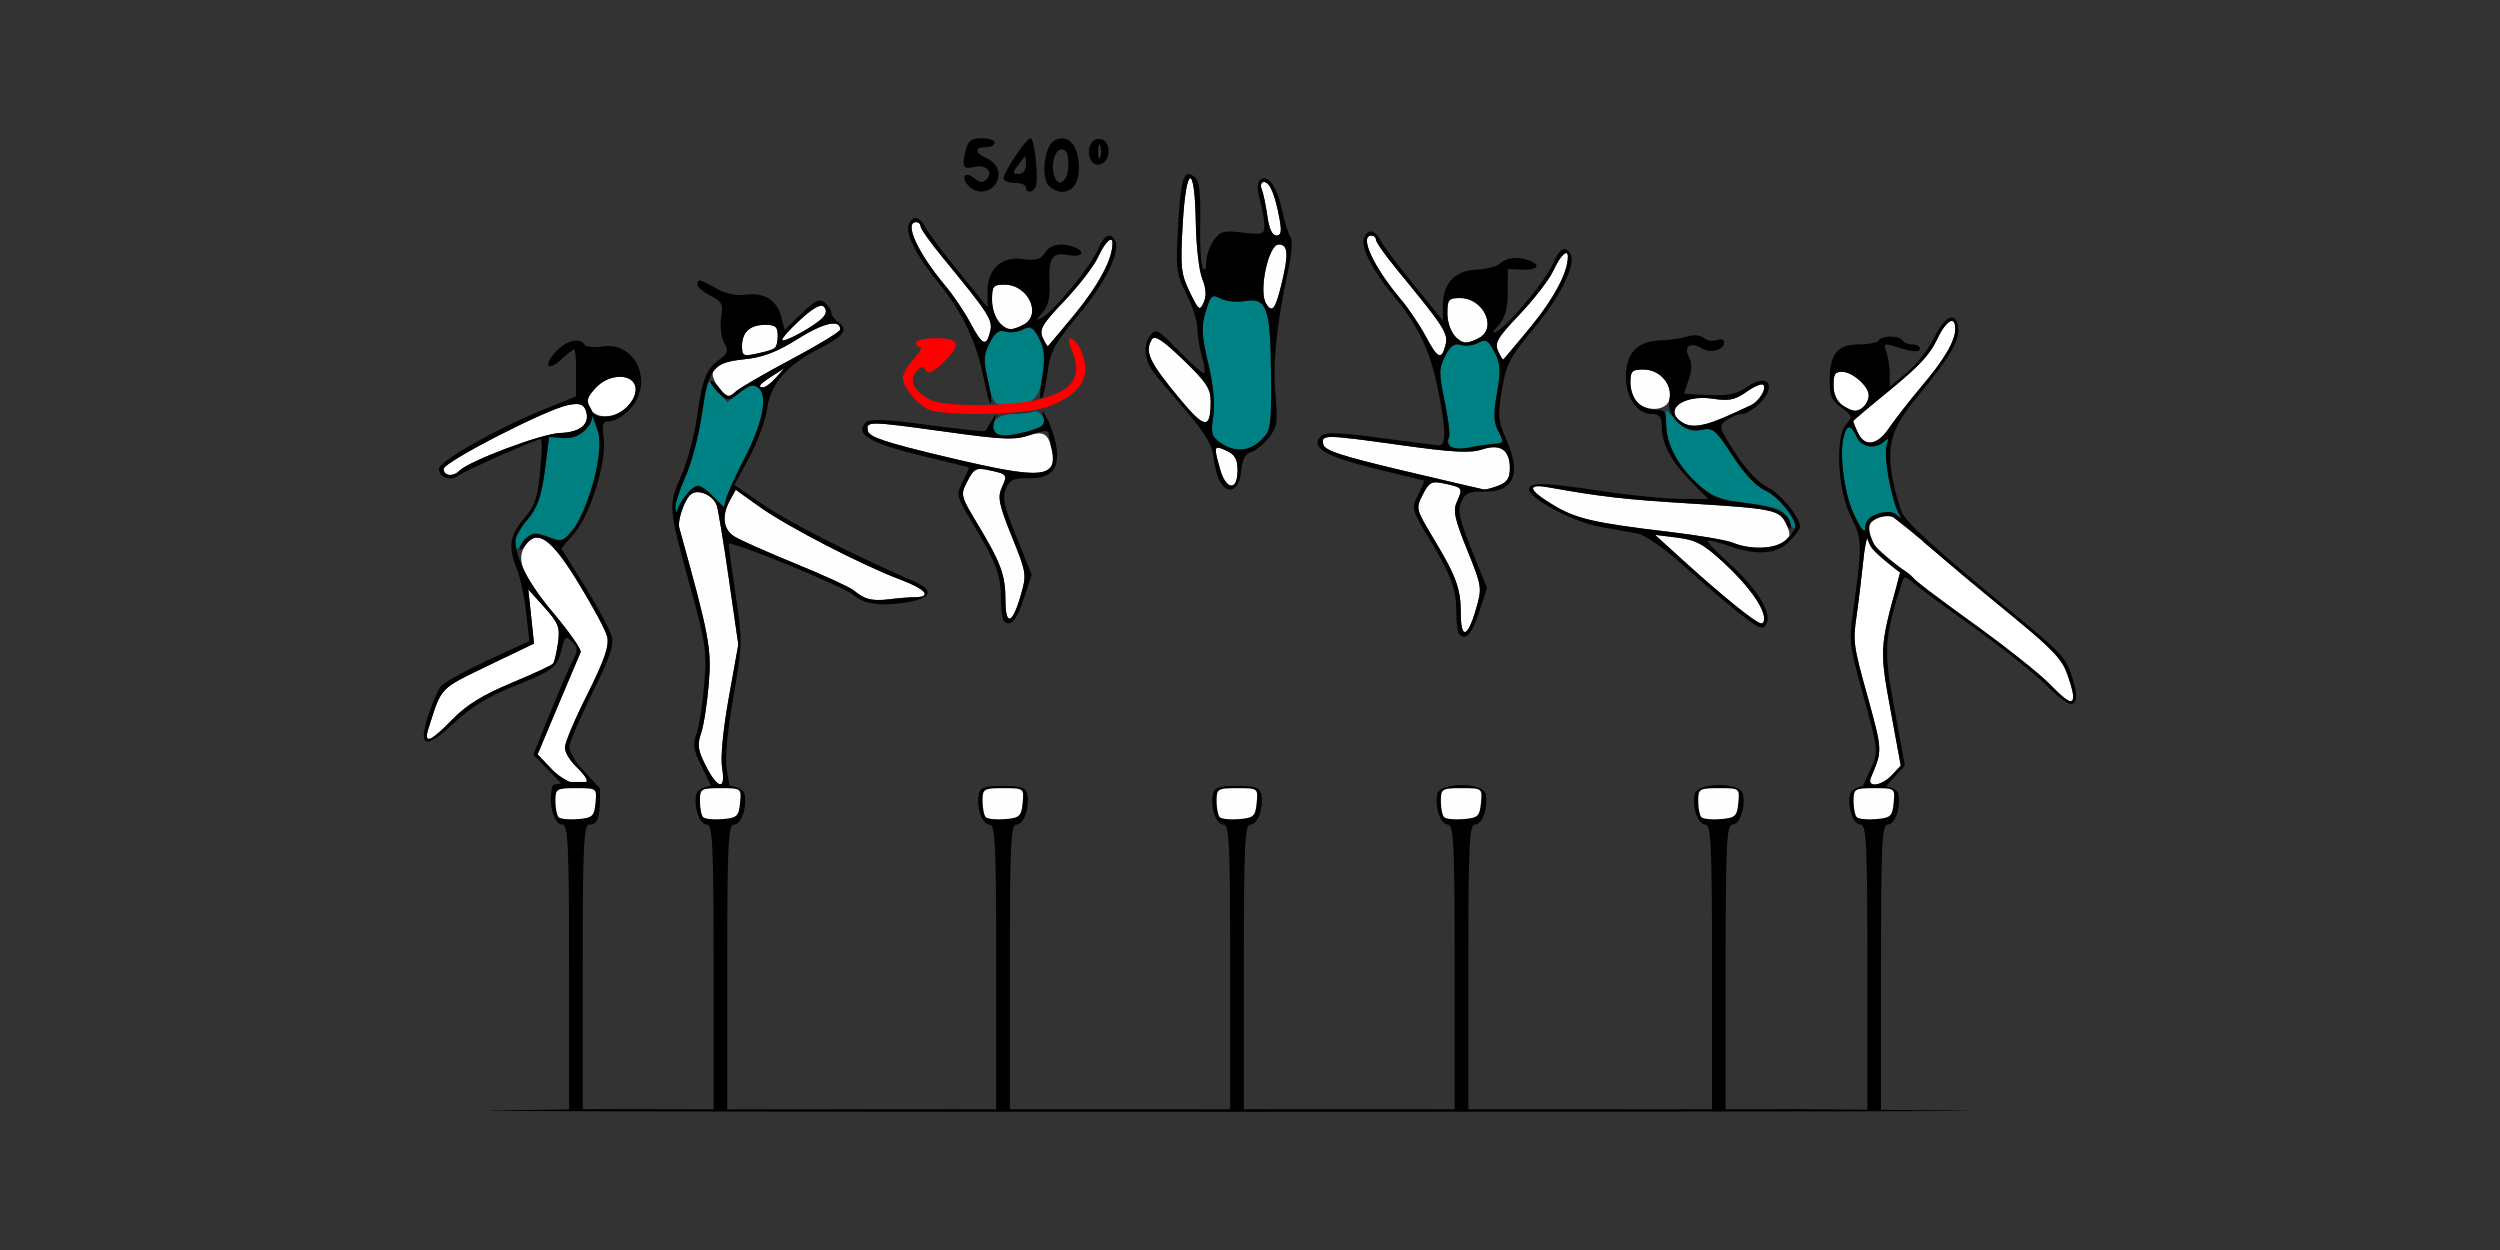 <?xml version="1.0" encoding="UTF-8" standalone="no"?>
<!-- Created with Inkscape (http://www.inkscape.org/) -->

<svg
   xmlns:dc="http://purl.org/dc/elements/1.1/"
   xmlns:cc="http://creativecommons.org/ns#"
   xmlns:rdf="http://www.w3.org/1999/02/22-rdf-syntax-ns#"
   xmlns:svg="http://www.w3.org/2000/svg"
   xmlns="http://www.w3.org/2000/svg"
   xmlns:sodipodi="http://sodipodi.sourceforge.net/DTD/sodipodi-0.dtd"
   xmlns:inkscape="http://www.inkscape.org/namespaces/inkscape"
   id="svg3452"
   version="1.1"
   inkscape:version="0.91 r13725"
   width="700"
   height="350"
   viewBox="0 0 700 350"
   sodipodi:docname="bb251101.svg">
  <rect x="0" y="0" width="700" height="350" fill="#333333" stroke="none"/>
  <defs
     id="defs3456" />
  <sodipodi:namedview
     pagecolor="#8c8c8c"
     bordercolor="#666666"
     borderopacity="1"
     objecttolerance="10"
     gridtolerance="10"
     guidetolerance="10"
     inkscape:pageopacity="0"
     inkscape:pageshadow="2"
     inkscape:window-width="1720"
     inkscape:window-height="932"
     id="namedview3454"
     showgrid="false"
     inkscape:zoom="0.9157143"
     inkscape:cx="325.42832"
     inkscape:cy="80.86906"
     inkscape:window-x="128"
     inkscape:window-y="30"
     inkscape:window-maximized="0"
     inkscape:current-layer="svg3452"
     showguides="true"
     inkscape:guide-bbox="true" />
  <g
     id="g4451"
     transform="translate(-6.226,-7.452)">
    <path
       id="path4433"
       d="m 203.859,221.896 c -2.225,-4.361 -2.455,-5.909 -1.35,-9.062 0.733,-2.092 1.706,-8.304 2.163,-13.804 0.831,-10.006 0.193,-13.392 -8.243,-43.75 -0.573,-2.062 1.439,-7.924 3.23,-9.41 1.956,-1.624 6.12,0.126 7.239,3.042 0.385,1.004 1.906,10.192 3.378,20.418 l 2.678,18.593 -2.668,14.902 c -1.603,8.954 -2.35,16.784 -1.871,19.616 1.077,6.377 -1.161,6.109 -4.555,-0.544 z"
       style="fill:#fefefe"
       inkscape:connector-curvature="0" />
    <path
       id="path4431"
       d="m 415.241,179.111 c 0,-6.841 -1.266,-10.301 -7.652,-20.92 -4.949,-8.228 -4.988,-8.39 -2.982,-12.27 1.826,-3.531 2.44,-3.845 6.021,-3.078 5.176,1.108 5.274,1.242 3.593,4.93 -1.209,2.653 -0.78,4.729 2.816,13.65 4.194,10.402 4.22,10.593 2.378,16.877 -2.296,7.832 -4.175,8.197 -4.175,0.812 z"
       style="fill:#fefefe"
       inkscape:connector-curvature="0" />
    <path
       id="path4429"
       d="m 492.741,177.522 c -3.094,-2.442 -9.562,-8.012 -14.375,-12.378 l -8.75,-7.939 6.25,0.778 c 5.262,0.655 7.337,1.782 13.125,7.129 6.666,6.158 11.09,12.274 11.198,15.48 0.079,2.357 -1.284,1.795 -7.448,-3.07 z"
       style="fill:#fefefe"
       inkscape:connector-curvature="0" />
    <path
       id="path4427"
       d="m 287.741,175.361 c 0,-6.841 -1.266,-10.301 -7.652,-20.92 -4.949,-8.228 -4.988,-8.39 -2.982,-12.27 1.826,-3.531 2.44,-3.845 6.021,-3.078 5.176,1.108 5.274,1.242 3.593,4.93 -1.209,2.653 -0.78,4.729 2.816,13.65 4.194,10.402 4.22,10.593 2.378,16.877 -2.296,7.832 -4.175,8.197 -4.175,0.812 z"
       style="fill:#fefefe"
       inkscape:connector-curvature="0" />
    <path
       id="path4425"
       d="m 248.991,175.075 c -1.031,-0.411 -2.719,-1.46 -3.75,-2.333 -1.031,-0.872 -8.344,-4.223 -16.25,-7.447 -7.906,-3.223 -15.641,-6.668 -17.188,-7.655 -3.125,-1.993 -3.558,-5.859 -1.144,-10.208 l 1.58,-2.846 6.813,4.871 c 7.555,5.402 28.797,16.369 39.361,20.321 7.076,2.648 8.897,4.864 4.014,4.888 -1.547,0.008 -4.781,0.27 -7.188,0.584 -2.406,0.313 -5.219,0.234 -6.25,-0.177 z"
       style="fill:#fefefe"
       inkscape:connector-curvature="0" />
    <path
       id="path4423"
       d="m 491.491,159.435 c -1.719,-0.721 -9.594,-2.077 -17.5,-3.014 -21.46,-2.543 -26.448,-3.693 -32.887,-7.582 -7.075,-4.274 -7.502,-6.057 -1.175,-4.917 14.391,2.592 21.55,3.409 39.397,4.496 23.712,1.444 25.187,1.769 27.101,5.969 1.275,2.798 1.169,3.532 -0.707,4.904 -2.615,1.912 -9.839,1.985 -14.229,0.144 z"
       style="fill:#fefefe"
       inkscape:connector-curvature="0" />
    <path
       id="path4421"
       d="m 399.006,139.205 c -17.316,-4.1 -21.947,-5.63 -22.279,-7.363 -0.534,-2.782 0.082,-2.773 22.304,0.318 14.038,1.953 18.928,2.204 22.16,1.137 5.164,-1.704 7.8,0.084 7.8,5.291 0,2.744 -0.781,3.925 -3.206,4.847 -1.764,0.67 -3.592,1.157 -4.062,1.082 -0.471,-0.075 -10.693,-2.466 -22.716,-5.312 z"
       style="fill:#fefefe"
       inkscape:connector-curvature="0" />
    <path
       id="path4419"
       d="m 347.806,138.717 c -1.8,-6.481 -1.724,-6.695 1.809,-5.085 2.425,1.105 3.125,2.359 3.125,5.598 0,5.834 -3.266,5.494 -4.934,-0.513 z"
       style="fill:#fefefe"
       inkscape:connector-curvature="0" />
    <path
       id="path4417"
       d="m 271.506,135.479 c -17.304,-4.116 -21.947,-5.656 -22.279,-7.387 -0.534,-2.782 0.082,-2.773 22.304,0.318 14.177,1.972 18.91,2.209 22.226,1.115 4.639,-1.531 5.942,-0.812 7.032,3.879 1.855,7.988 -2.983,8.331 -29.283,2.075 z"
       style="fill:#fefefe"
       inkscape:connector-curvature="0" />
    <path
       id="path4415"
       d="m 336.416,118.949 c -8.488,-10.248 -9.796,-13.092 -7.609,-16.54 0.752,-1.185 3.098,0.373 8.731,5.8 6.457,6.22 7.7,8.101 7.684,11.621 -0.036,7.968 -1.607,7.811 -8.806,-0.881 z"
       style="fill:#fefefe"
       inkscape:connector-curvature="0" />
    <path
       id="path4413"
       d="m 477.428,125.835 c -5.784,-3.449 -0.08,-8.017 8.419,-6.743 4.529,0.679 6.205,0.333 9.399,-1.942 2.138,-1.523 4.257,-2.399 4.709,-1.947 1.039,1.039 -1.186,4.642 -3.549,5.747 -12.704,5.943 -15.847,6.752 -18.979,4.884 z"
       style="fill:#fefefe"
       inkscape:connector-curvature="0" />
    <path
       id="path4411"
       d="m 464.773,120.258 c -1.118,-1.118 -2.032,-3.679 -2.032,-5.693 0,-3.19 0.457,-3.661 3.556,-3.661 7.328,0 10.835,10.188 3.788,11.005 -1.815,0.21 -4.188,-0.528 -5.312,-1.652 z"
       style="fill:#fefefe"
       inkscape:connector-curvature="0" />
    <path
       id="path4409"
       d="m 206.997,115.273 c -2.886,-4.405 -0.802,-6.359 7.722,-7.239 5.172,-0.534 9.025,-2.013 14.997,-5.757 7.223,-4.529 11.775,-5.51 11.775,-2.539 0,0.586 -6.462,4.507 -14.361,8.713 -7.898,4.206 -14.682,8.166 -15.074,8.801 -1.21,1.958 -2.918,1.29 -5.059,-1.978 z"
       style="fill:#fefefe"
       inkscape:connector-curvature="0" />
    <path
       id="path4407"
       d="m 218.991,115.423 c 0,-0.265 1.547,-1.477 3.438,-2.693 l 3.438,-2.212 -2.381,2.693 c -2.107,2.384 -4.494,3.558 -4.494,2.212 z"
       style="fill:#fefefe"
       inkscape:connector-curvature="0" />
    <path
       id="path4405"
       d="m 425.685,105.744 c -1.027,-2.301 -0.156,-3.777 6.089,-10.324 4.008,-4.202 8.255,-9.735 9.439,-12.295 1.947,-4.212 4.038,-6.179 4.02,-3.782 -0.042,5.691 -6.266,15.603 -18.059,28.762 -0.16,0.178 -0.83,-0.884 -1.489,-2.36 z"
       style="fill:#fefefe"
       inkscape:connector-curvature="0" />
    <path
       id="path4403"
       d="m 213.991,104.379 c 0,-3.937 2.216,-5.974 6.5,-5.974 2.877,0 3.5,0.543 3.5,3.051 0,3.499 -0.401,3.839 -5.938,5.026 -3.689,0.791 -4.062,0.598 -4.062,-2.103 z"
       style="fill:#fefefe"
       inkscape:connector-curvature="0" />
    <path
       id="path4401"
       d="m 405.408,101.588 c -1.624,-3.062 -4.75,-7.702 -6.946,-10.312 -7.723,-9.179 -11.721,-17.871 -8.222,-17.871 0.688,0 1.25,0.533 1.25,1.185 0,0.652 2.684,4.449 5.965,8.438 13.237,16.093 14.328,17.791 13.514,21.032 -1.097,4.372 -2.189,3.887 -5.562,-2.471 z"
       style="fill:#fefefe"
       inkscape:connector-curvature="0" />
    <path
       id="path4399"
       d="m 298.185,101.994 c -1.027,-2.301 -0.156,-3.777 6.089,-10.324 4.008,-4.202 8.255,-9.735 9.439,-12.295 1.947,-4.212 4.038,-6.179 4.02,-3.782 -0.042,5.691 -6.266,15.603 -18.059,28.762 -0.16,0.178 -0.83,-0.884 -1.489,-2.36 z"
       style="fill:#fefefe"
       inkscape:connector-curvature="0" />
    <path
       id="path4397"
       d="m 225.241,102.575 c 0,-0.545 2.343,-3.132 5.206,-5.749 3.445,-3.149 5.626,-4.339 6.447,-3.518 0.821,0.821 0.776,1.802 -0.135,2.899 -1.883,2.269 -11.518,7.596 -11.518,6.368 z"
       style="fill:#fefefe"
       inkscape:connector-curvature="0" />
    <path
       id="path4395"
       d="m 277.908,97.838 c -1.624,-3.062 -4.75,-7.702 -6.946,-10.313 -7.723,-9.179 -11.721,-17.871 -8.222,-17.871 0.688,0 1.25,0.533 1.25,1.185 0,0.652 2.684,4.449 5.965,8.438 13.237,16.093 14.328,17.791 13.514,21.032 -1.097,4.372 -2.189,3.887 -5.562,-2.471 z"
       style="fill:#fefefe"
       inkscape:connector-curvature="0" />
    <path
       id="path4393"
       d="m 413.455,101.44 c -1.08,-1.08 -1.964,-3.893 -1.964,-6.25 0,-3.877 0.339,-4.286 3.556,-4.286 6.552,0 10.509,8.405 5.276,11.206 -3.285,1.758 -4.564,1.633 -6.868,-0.67 z"
       style="fill:#fefefe"
       inkscape:connector-curvature="0" />
    <path
       id="path4391"
       d="m 285.955,97.69 c -1.08,-1.08 -1.964,-3.893 -1.964,-6.25 0,-3.877 0.339,-4.286 3.556,-4.286 6.552,0 10.509,8.405 5.276,11.206 -3.285,1.758 -4.564,1.633 -6.868,-0.67 z"
       style="fill:#fefefe"
       inkscape:connector-curvature="0" />
    <path
       id="path4389"
       d="m 339.344,89.211 c -2.46,-5.063 -2.651,-6.897 -1.973,-18.873 0.964,-17.019 3.415,-17.405 3.681,-0.579 0.103,6.474 0.912,13.554 1.798,15.732 1.103,2.712 1.234,4.808 0.415,6.644 -1.109,2.485 -1.397,2.27 -3.922,-2.925 z"
       style="fill:#fefefe"
       inkscape:connector-curvature="0" />
    <path
       id="path4387"
       d="m 360.717,92.436 c -2.136,-3.446 0.669,-16.531 3.543,-16.531 2.638,0 2.833,2.655 0.811,11.009 -1.74,7.186 -2.626,8.311 -4.354,5.522 z"
       style="fill:#fefefe"
       inkscape:connector-curvature="0" />
    <path
       id="path3472"
       d="m 361.095,68.036 c -0.405,-2.953 -1.104,-6.328 -1.554,-7.5 -0.474,-1.234 -0.223,-2.131 0.597,-2.131 1.621,0 3.125,3.559 4.359,10.312 0.659,3.605 0.45,4.688 -0.905,4.688 -1.128,0 -2.026,-1.931 -2.498,-5.369 z"
       style="fill:#fefefe"
       inkscape:connector-curvature="0" />
    <path
       sodipodi:nodetypes="ssscsssscscssscsssccssscsssssssssscssssssscsssssscsssssssss"
       style="fill:#008183"
       d="m 506.751,152.852 c -1.414,-3.104 -2.364,-3.417 -15.356,-5.062 -9.252,-1.171 -18.655,-12.215 -18.655,-21.91 l 0,-3.612 3.16,3.16 c 2.457,2.457 3.945,2.987 6.69,2.385 3.25,-0.714 3.941,-0.145 8.709,7.174 3.351,5.143 6.706,8.677 9.504,10.012 3.809,1.816 9.246,9.014 7.858,10.403 -0.283,0.283 -1.142,-0.864 -1.91,-2.549 z m -311.412,-3.355 c -0.054,-1.118 1.267,-5.12 2.937,-8.895 2.321,-5.247 5.715,-21.125 5.715,-26.733 0,-0.332 1.326,0.937 2.947,2.821 l 2.947,3.426 3.48,-2.737 c 2.789,-2.194 3.841,-2.438 5.298,-1.229 2.635,2.187 1.096,9.767 -3.994,19.669 -2.322,4.516 -4.571,9.428 -4.999,10.916 l -0.778,2.705 -3.018,-3.018 c -1.66,-1.66 -3.519,-3.018 -4.131,-3.018 -1.359,0 -4.672,3.688 -5.614,6.25 -0.577,1.569 -0.706,1.543 -0.788,-0.157 z m 152.62,-18.081 c -2.471,-1.731 -2.733,-2.688 -2.025,-7.408 0.525,-3.5 0.027,-8.755 -1.405,-14.83 -1.859,-7.887 -1.972,-10.23 -0.699,-14.481 1.384,-4.62 1.753,-4.947 4.136,-3.672 1.439,0.77 4.508,1.094 6.819,0.719 6.158,-0.999 7.166,1.803 7.335,20.394 0.133,14.645 -0.033,15.783 -2.687,18.438 -3.317,3.317 -7.502,3.624 -11.474,0.841 z m 64.242,0.875 c -0.472,-0.763 -0.574,-1.847 -0.227,-2.408 0.347,-0.561 -0.203,-5.049 -1.222,-9.973 -1.669,-8.063 -1.656,-9.334 0.133,-12.793 1.492,-2.886 2.58,-3.652 4.374,-3.083 1.313,0.417 3.515,0.155 4.892,-0.582 2.155,-1.153 2.787,-0.794 4.53,2.577 1.696,3.279 1.811,5.138 0.706,11.407 -1.042,5.916 -0.961,8.184 0.388,10.791 1.585,3.064 1.514,3.313 -0.976,3.469 -1.476,0.092 -4.721,0.576 -7.212,1.075 -2.903,0.582 -4.836,0.409 -5.386,-0.48 z m -127.43,-3.637 c -1.655,-2.677 0.735,-5.251 4.877,-5.251 2.276,0 4.929,-0.303 5.894,-0.673 1.039,-0.399 2.286,0.494 3.058,2.188 1.128,2.476 0.948,2.883 -1.34,3.029 -1.454,0.092 -4.681,0.576 -7.172,1.075 -2.732,0.547 -4.841,0.402 -5.317,-0.368 z m -1.903,-14.548 c -1.305,-5.832 -1.235,-7.35 0.491,-10.689 1.515,-2.93 2.602,-3.704 4.4,-3.133 1.313,0.417 3.515,0.155 4.892,-0.582 3.866,-2.069 6.686,4.244 5.589,12.514 -0.929,7.001 -2.791,8.688 -9.593,8.688 -4.136,0 -4.302,-0.195 -5.779,-6.797 z"
       id="path3468"
       inkscape:connector-curvature="0" />
    <path
       style="fill:#fe0000"
       d="m 265.866,121.954 c -3.367,-1.852 -6.813,-6.219 -6.847,-8.679 -0.015,-1.103 1.352,-3.493 3.038,-5.312 1.686,-1.819 2.53,-3.308 1.875,-3.308 -0.655,0 -1.19,-0.562 -1.19,-1.25 0,-0.688 2.531,-1.25 5.625,-1.25 6.774,0 7.231,1.744 1.816,6.932 -2.838,2.719 -4.061,3.242 -4.798,2.05 -0.774,-1.252 -1.356,-1.157 -2.681,0.439 -2.052,2.473 -0.546,5.456 3.911,7.748 4.496,2.312 24.549,1.998 32.303,-0.506 8.633,-2.788 10.372,-6.396 6.976,-14.475 -1.462,-3.479 1.289,-2.533 2.897,0.996 3.4,7.462 0.305,12.626 -9.68,16.149 -6.409,2.261 -29.395,2.584 -33.245,0.466 z"
       id="path3466"
       inkscape:connector-curvature="0" />
    <path
       sodipodi:nodetypes="ssssssssssssssssssssssssssssccsscssssssssccsssscsscssssssssssscsssscssssssssssssssssssssscsssssssssssssssssssccsssscssssscsscssscsssccccscssssssscccssssccsssscssssscscsssssscsscccssssscsssssssssscccccssssscccsscsscccssssssssssssssssssssssssssssssssssssssscccsccssssssssssssscsssccssssssssscsscssssssscssssssscscsscscsssssssssssccsscssscscssssssccsssssssscssssssccssscssscsssscccsssscsssscsscsssssscssscssscssssssssssssssssssccscssssccsccsssssssssccssccccss"
       inkscape:connector-curvature="0"
       id="path3464"
       d="m 281.137,46.155 c -2.681,0 -3.799,0.72 -4.359,2.812 -1.365,5.093 -0.97,6.03 2.201,5.234 3.341,-0.838 5.554,1.411 3.455,3.51 -0.951,0.951 -1.903,0.868 -3.295,-0.287 -2.514,-2.087 -4,-0.676 -1.924,1.826 1.998,2.407 5.517,2.449 7.475,0.09 2.14,-2.579 1.139,-6.1 -2.145,-7.545 -3.479,-1.53 -3.635,-3.141 -0.305,-3.141 1.375,0 2.5,-0.562 2.5,-1.25 0,-0.688 -1.621,-1.25 -3.604,-1.25 z m 13.645,0 c -1.182,0 -7.541,9.463 -7.541,11.223 0,0.702 1.406,1.277 3.125,1.277 1.719,0 3.125,0.562 3.125,1.25 0,1.788 2.13,1.547 2.768,-0.312 0.821,-2.394 -0.392,-13.438 -1.477,-13.438 z m 8.975,0.033 c -0.775,-0.038 -1.604,0.193 -2.453,0.725 -2.631,1.648 -3.618,9.892 -1.49,12.455 0.816,0.983 2.471,1.787 3.678,1.787 3.392,0 5.199,-3.119 4.768,-8.225 -0.347,-4.098 -2.177,-6.629 -4.502,-6.742 z m 10.215,0.154 c -2.211,-0.053 -3.558,2.751 -2.492,5.529 1.192,3.107 5.137,1.596 5.137,-1.967 0,-1.952 -0.808,-3.247 -2.191,-3.514 -0.155,-0.03 -0.306,-0.045 -0.453,-0.049 z m 0.104,1.641 c 0.075,0.028 0.157,0.145 0.244,0.359 0.347,0.859 0.347,2.266 0,3.125 -0.347,0.859 -0.631,0.156 -0.631,-1.562 0,-1.289 0.161,-2.006 0.387,-1.922 z m -10.584,1.297 c 1.301,0 1.875,1.309 1.875,4.271 0,4.432 -2.58,6.728 -3.848,3.424 -1.2,-3.126 -0.029,-7.695 1.973,-7.695 z m -10.283,1.93 c 0.161,0.016 0.283,0.933 0.283,2.236 0,1.665 -0.781,2.709 -2.027,2.709 -1.736,0 -1.787,-0.315 -0.354,-2.188 0.921,-1.203 1.833,-2.423 2.027,-2.709 0.024,-0.036 0.047,-0.051 0.07,-0.049 z m 45.67,4.994 c -1.573,0.218 -2.187,4.079 -2.76,14.193 -0.706,12.469 -0.557,13.723 2.309,19.379 1.685,3.326 3.064,7.615 3.064,9.533 0,1.918 0.553,5.415 1.229,7.771 0.675,2.356 0.986,4.528 0.688,4.826 -0.298,0.298 -3.452,-2.445 -7.008,-6.096 -6.18,-6.345 -6.543,-6.53 -8.242,-4.209 -1.066,1.456 -1.467,3.678 -1,5.553 0.851,3.419 0.67,3.17 11.146,15.338 5.305,6.162 7.392,9.636 7.674,12.777 0.213,2.373 1.017,5.488 1.785,6.924 2.208,4.126 5.541,2.567 5.988,-2.801 0.27,-3.24 1.098,-4.841 2.779,-5.375 1.318,-0.418 3.572,-2.256 5.01,-4.084 2.306,-2.932 2.517,-4.356 1.793,-12.113 -0.808,-8.664 0.398,-20.192 3.664,-35.041 0.907,-4.125 1.18,-8.102 0.607,-8.836 -0.573,-0.734 -1.66,-4.213 -2.414,-7.73 -1.44,-6.715 -4.173,-10.335 -6.24,-8.268 -0.747,0.747 -0.727,2.782 0.053,5.502 0.681,2.374 1.238,5.559 1.238,7.078 0,2.569 -0.425,2.71 -6.072,2.041 -5.382,-0.637 -6.305,-0.385 -8.125,2.213 -1.129,1.612 -2.062,4.352 -2.072,6.09 -0.012,1.924 -0.39,2.576 -0.969,1.666 -0.523,-0.822 -0.848,-6.562 -0.723,-12.756 0.166,-8.209 -0.232,-11.645 -1.475,-12.676 -0.772,-0.641 -1.403,-0.973 -1.928,-0.9 z m 0.596,1.154 c 0.767,-0.121 1.445,3.988 1.578,12.4 0.103,6.474 0.912,13.553 1.799,15.732 1.103,2.712 1.235,4.808 0.416,6.645 -1.109,2.485 -1.398,2.271 -3.922,-2.924 -2.46,-5.063 -2.651,-6.897 -1.973,-18.873 0.482,-8.509 1.335,-12.86 2.102,-12.98 z m 20.664,1.047 c 1.621,0 3.125,3.559 4.359,10.312 0.659,3.605 0.45,4.688 -0.904,4.688 -1.128,0 -2.027,-1.932 -2.498,-5.369 -0.405,-2.953 -1.103,-6.328 -1.553,-7.5 -0.474,-1.234 -0.224,-2.131 0.596,-2.131 z m -97.682,10.1 c -0.711,0.05 -1.348,0.693 -1.826,1.939 -0.964,2.512 2.472,9.089 8.67,16.602 6.276,7.607 10.508,16.577 12.309,26.078 0.818,4.314 1.752,7.578 2.076,7.254 0.324,-0.324 -0.081,-3.376 -0.898,-6.783 -1.265,-5.273 -1.184,-6.781 0.549,-10.131 1.535,-2.969 2.623,-3.749 4.424,-3.178 1.313,0.417 3.515,0.155 4.893,-0.582 2.154,-1.153 2.786,-0.794 4.523,2.564 1.622,3.136 1.791,5.221 0.865,10.596 -0.634,3.681 -0.744,6.443 -0.246,6.135 0.498,-0.308 1.282,-3.576 1.742,-7.262 0.732,-5.855 1.852,-7.922 8.875,-16.369 7.582,-9.12 11.748,-17.813 9.938,-20.742 -1.389,-2.248 -3.06,-1.255 -4.777,2.842 -1.908,4.551 -12.254,17.131 -15.559,18.92 -1.927,1.043 -1.917,0.901 0.105,-1.393 1.572,-1.784 2.167,-4.224 1.967,-8.084 -0.373,-7.199 0.78,-8.943 5.309,-8.037 3.785,0.757 5.008,-0.911 1.621,-2.211 -3.619,-1.389 -6.737,-0.783 -8.223,1.596 -1.148,1.839 -2.484,2.216 -6.115,1.729 -6.053,-0.812 -9.936,2.737 -9.936,9.08 l 0,4.412 -7.914,-9.725 c -4.353,-5.349 -8.593,-10.99 -9.42,-12.537 -0.997,-1.864 -2.037,-2.777 -2.951,-2.713 z m 0.285,1.15 c 0.688,0 1.25,0.534 1.25,1.186 0,0.652 2.684,4.449 5.965,8.438 13.237,16.093 14.327,17.79 13.514,21.031 -1.097,4.372 -2.187,3.888 -5.561,-2.471 -1.624,-3.062 -4.749,-7.702 -6.945,-10.312 -7.723,-9.179 -11.722,-17.871 -8.223,-17.871 z m 127.215,2.6 c -0.711,0.05 -1.348,0.693 -1.826,1.939 -0.939,2.446 2.465,9.118 8.104,15.887 7.297,8.76 10.506,15.608 12.807,27.328 2.072,10.555 2.11,14.743 0.131,14.75 -0.442,0.002 -7.727,-0.923 -16.188,-2.055 -11.756,-1.573 -15.727,-1.715 -16.846,-0.596 -3.165,3.165 0.996,5.711 14.861,9.092 7.49,1.826 13.771,3.373 13.961,3.438 0.19,0.064 -0.55,1.85 -1.645,3.967 -1.951,3.773 -1.892,4.014 3.023,12.188 6.348,10.555 7.652,14.083 7.652,20.711 0,2.934 0.387,5.723 0.859,6.195 1.813,1.813 3.593,-0.245 5.627,-6.506 l 2.113,-6.498 -4.273,-10.596 c -3.518,-8.725 -4.032,-11.119 -2.922,-13.557 1.09,-2.392 2.253,-2.936 6.061,-2.836 8.756,0.23 10.936,-4.964 6.338,-15.094 -2.103,-4.632 -2.228,-6.248 -1.047,-13.379 1.206,-7.28 2.155,-9.085 9.273,-17.646 7.479,-8.996 11.629,-17.698 9.828,-20.611 -1.389,-2.248 -3.06,-1.255 -4.777,2.842 -1.908,4.551 -12.254,17.131 -15.559,18.92 -1.721,0.932 -1.651,0.602 0.354,-1.666 1.799,-2.035 2.508,-4.633 2.527,-9.26 l 0.027,-6.432 4.035,0.184 c 4.243,0.194 5.418,-1.262 2.059,-2.551 -3.149,-1.208 -6.46,-0.885 -8.246,0.805 -0.908,0.859 -3.872,1.636 -6.584,1.727 -6.016,0.2 -9.443,3.834 -9.443,10.012 l 0,4.273 -7.914,-9.725 c -4.353,-5.349 -8.593,-10.99 -9.42,-12.537 -0.997,-1.864 -2.037,-2.777 -2.951,-2.713 z m 0.285,1.15 c 0.688,0 1.25,0.534 1.25,1.186 0,0.652 2.684,4.449 5.965,8.438 13.237,16.093 14.327,17.79 13.514,21.031 -1.097,4.372 -2.187,3.888 -5.561,-2.471 -1.624,-3.062 -4.749,-7.702 -6.945,-10.312 -7.723,-9.179 -11.722,-17.871 -8.223,-17.871 z m -73.039,1.154 c 0.338,-0.039 0.537,0.284 0.531,1.033 -0.034,4.498 -3.81,11.667 -10.172,19.311 -4.178,5.02 -7.727,9.273 -7.887,9.451 -0.16,0.178 -0.829,-0.883 -1.488,-2.359 -1.027,-2.301 -0.157,-3.777 6.088,-10.324 4.008,-4.202 8.256,-9.735 9.439,-12.295 1.339,-2.896 2.746,-4.731 3.488,-4.816 z m 47.059,1.346 c 2.638,0 2.833,2.656 0.811,11.01 -1.74,7.186 -2.625,8.31 -4.354,5.521 -2.136,-3.446 0.669,-16.531 3.543,-16.531 z m 80.441,2.404 c 0.338,-0.039 0.537,0.284 0.531,1.033 -0.034,4.498 -3.81,11.667 -10.172,19.311 -4.178,5.02 -7.727,9.273 -7.887,9.451 -0.16,0.178 -0.829,-0.883 -1.488,-2.359 -1.027,-2.301 -0.157,-3.777 6.088,-10.324 4.008,-4.202 8.256,-9.735 9.439,-12.295 1.339,-2.896 2.746,-4.731 3.488,-4.816 z m -242.525,7.711 c -0.098,-0.008 -0.183,-0.004 -0.256,0.014 -0.35,0.084 -0.43,0.461 -0.43,1.09 0,0.67 1.652,2.073 3.672,3.117 3.236,1.673 3.592,2.399 2.99,6.109 -0.376,2.316 -0.011,5.467 0.811,7.002 1.278,2.388 1.117,3.054 -1.105,4.611 -3.852,2.698 -4.98,5.519 -6.459,16.154 -0.736,5.292 -2.742,12.782 -4.459,16.643 -3.646,8.201 -3.613,8.599 2.664,31.395 4.231,15.364 4.573,17.77 3.816,26.875 -0.457,5.5 -1.429,11.711 -2.162,13.803 -1.105,3.154 -0.875,4.702 1.35,9.062 l 2.684,5.586 c 1.877,0.564 4.008,0.239 5.227,0 l -0.84,-4.808 c -0.478,-2.739 0.208,-10.464 1.846,-19.803 2.59,-14.769 2.615,-15.799 0.701,-28.68 -1.092,-7.348 -1.984,-13.844 -1.984,-14.436 0,-1.267 32.257,11.933 35,14.322 2.846,2.479 7.475,3.174 14.271,2.139 7.707,-1.174 8.58,-3.399 2.387,-6.082 -16.532,-7.162 -34.682,-16.389 -41.791,-21.246 l -8.26,-5.645 4.168,-7.73 c 2.292,-4.253 4.522,-10.322 4.957,-13.486 0.956,-6.953 5.523,-12.316 14.262,-16.744 7.208,-3.652 8.618,-5.473 5.822,-7.518 -1.136,-0.831 -2.066,-2.082 -2.066,-2.781 0,-0.699 -0.821,-1.953 -1.824,-2.785 -1.489,-1.236 -2.689,-0.673 -6.539,3.066 l -4.715,4.58 -0.99,-3.816 c -1.195,-4.613 -4.872,-6.812 -10.102,-6.045 -2.397,0.352 -5.462,-0.319 -8.018,-1.754 -2.595,-1.457 -3.94,-2.152 -4.627,-2.209 z m 85.371,1.135 c 6.552,0 10.509,8.404 5.275,11.205 -1.33,0.712 -2.977,1.295 -3.66,1.295 -2.595,0 -5.172,-4.093 -5.172,-8.215 0,-3.877 0.34,-4.285 3.557,-4.285 z m 58.682,3.227 c 0.444,0.004 0.993,0.246 1.738,0.645 1.439,0.77 4.507,1.094 6.818,0.719 6.158,-0.999 7.165,1.804 7.334,20.395 0.133,14.645 -0.031,15.783 -2.686,18.438 -3.317,3.317 -7.502,3.622 -11.475,0.84 -2.471,-1.731 -2.733,-2.687 -2.025,-7.408 0.525,-3.5 0.028,-8.755 -1.404,-14.83 -1.859,-7.887 -1.973,-10.229 -0.699,-14.48 0.952,-3.176 1.422,-4.324 2.398,-4.316 z m 68.818,0.523 c 6.552,0 10.509,8.404 5.275,11.205 -1.33,0.712 -2.977,1.295 -3.66,1.295 -2.595,0 -5.172,-4.093 -5.172,-8.215 0,-3.877 0.34,-4.285 3.557,-4.285 z m -179.023,2.164 c 0.374,-0.045 0.664,0.033 0.869,0.238 0.821,0.821 0.776,1.803 -0.135,2.9 -1.883,2.269 -11.518,7.595 -11.518,6.367 0,-0.545 2.342,-3.131 5.205,-5.748 2.584,-2.362 4.457,-3.622 5.578,-3.758 z m 3.641,4.971 c 1.183,0.02 1.826,0.574 1.826,1.682 0,0.577 -6.047,4.257 -13.438,8.182 -7.391,3.924 -14.475,8.03 -15.744,9.121 -2.133,1.835 -2.486,1.764 -4.688,-0.955 -1.309,-1.617 -2.381,-2.403 -2.381,-1.746 0,0.657 1.098,2.188 2.439,3.402 2.338,2.116 2.578,2.098 5.801,-0.438 2.692,-2.118 3.726,-2.344 5.182,-1.137 2.635,2.187 1.096,9.767 -3.994,19.668 -2.322,4.516 -4.572,9.428 -5,10.916 l -0.777,2.705 -3.02,-3.018 c -3.597,-3.597 -4.634,-3.717 -7.148,-0.83 -1.048,1.203 -2.217,3.031 -2.596,4.062 -0.577,1.569 -0.705,1.544 -0.787,-0.156 -0.054,-1.118 1.266,-5.122 2.936,-8.896 1.669,-3.775 3.649,-11.27 4.398,-16.658 1.841,-13.236 3.159,-14.992 11.943,-15.898 5.284,-0.545 9.083,-1.997 15.098,-5.768 4.505,-2.824 7.978,-4.272 9.949,-4.238 z m -19.174,0.365 c 2.877,0 3.5,0.542 3.5,3.051 0,1.678 -0.422,3.3 -0.938,3.604 -0.516,0.303 -2.766,0.945 -5,1.424 -3.689,0.791 -4.062,0.598 -4.062,-2.104 0,-3.937 2.216,-5.975 6.5,-5.975 z m 260.166,2.922 c -0.627,0.009 -1.286,0.114 -1.918,0.324 -1.58,0.524 -4.956,1.023 -7.502,1.107 -6.599,0.219 -9.746,3.518 -9.746,10.215 0,6.01 3.179,10.432 7.5,10.432 1.816,0 2.5,0.833 2.5,3.043 0,5.113 2.4,9.832 7.832,15.395 l 5.189,5.312 -7.543,0 c -4.148,0 -13.689,-0.926 -21.199,-2.057 -16.895,-2.545 -20.782,-2.708 -21.404,-0.898 -0.799,2.323 11.923,9.292 19.482,10.672 3.859,0.705 8.705,1.586 10.768,1.957 2.25,0.405 7.501,4.043 13.125,9.094 5.156,4.63 11.906,10.414 15,12.854 6.366,5.02 7.303,5.346 8.254,2.867 1.138,-2.965 -3.226,-9.8 -10.346,-16.201 -3.725,-3.349 -6.553,-6.308 -6.285,-6.576 0.268,-0.268 2.896,0.362 5.84,1.4 7.961,2.809 13.355,2.434 16.969,-1.18 1.688,-1.688 3.066,-3.516 3.064,-4.062 -0.013,-2.723 -5.454,-9.377 -9.082,-11.107 -2.518,-1.201 -5.993,-4.878 -8.996,-9.516 -4.684,-7.234 -4.795,-7.629 -2.543,-9.275 1.294,-0.946 3.193,-1.721 4.221,-1.721 1.027,0 3.171,-1.224 4.762,-2.719 5.373,-5.048 2.709,-9.1 -3.211,-4.885 -2.753,1.96 -5.22,2.486 -10.607,2.266 -3.86,-0.158 -7.023,-0.343 -7.029,-0.412 -0.006,-0.069 0.594,-1.858 1.332,-3.975 0.95,-2.725 0.953,-4.574 0.01,-6.336 -1.587,-2.965 0.585,-4.279 3.795,-2.295 2.326,1.438 6.104,0.363 6.104,-1.738 0,-0.801 -0.889,-1.082 -2.033,-0.643 -1.118,0.429 -2.778,0.16 -3.689,-0.596 -0.608,-0.504 -1.566,-0.761 -2.611,-0.746 z m -151.248,0.713 c 1.145,-0.095 3.552,1.761 8.129,6.17 6.457,6.22 7.7,8.101 7.684,11.621 -0.036,7.968 -1.605,7.812 -8.805,-0.881 -8.488,-10.248 -9.797,-13.093 -7.609,-16.541 0.141,-0.222 0.337,-0.347 0.602,-0.369 z m 92.258,0.834 c 0.141,-0.017 0.275,-0.018 0.404,0 0.864,0.12 1.52,1.05 2.609,3.156 1.696,3.279 1.811,5.139 0.707,11.408 -1.042,5.916 -0.962,8.184 0.387,10.791 1.585,3.064 1.516,3.313 -0.975,3.469 -1.476,0.092 -4.722,0.577 -7.213,1.076 -4.397,0.881 -7.087,-0.503 -5.613,-2.889 0.347,-0.561 -0.204,-5.049 -1.223,-9.973 -1.669,-8.063 -1.654,-9.336 0.135,-12.795 1.492,-2.886 2.579,-3.651 4.373,-3.082 1.313,0.417 3.515,0.155 4.893,-0.582 0.606,-0.324 1.092,-0.528 1.516,-0.58 z m -195.801,7.645 -2.381,2.693 c -1.31,1.481 -2.857,2.693 -3.438,2.693 -1.833,0 -1.164,-0.893 2.381,-3.174 z m 240.432,0.387 c 4.715,0 8.194,3.912 7.359,8.275 -0.928,4.853 4.086,9.698 8.934,8.633 3.254,-0.715 3.942,-0.145 8.781,7.283 3.367,5.167 6.625,8.629 9.082,9.646 3.361,1.392 8.52,7.574 8.533,10.225 0.003,0.516 -1.121,2.062 -2.496,3.438 -2.766,2.766 -9.723,3.245 -15,1.031 -1.719,-0.721 -9.594,-2.079 -17.5,-3.016 -21.46,-2.543 -26.448,-3.693 -32.887,-7.582 -7.075,-4.274 -7.502,-6.056 -1.176,-4.916 14.391,2.592 21.549,3.409 39.396,4.496 23.179,1.411 25.202,1.815 26.934,5.396 0.722,1.493 1.352,2.119 1.398,1.391 0.238,-3.718 -3.437,-5.757 -12.406,-6.883 -8.275,-1.039 -9.804,-1.67 -14.164,-5.854 -5.498,-5.275 -8.346,-10.914 -8.346,-16.523 0,-3.18 -0.488,-3.791 -3.035,-3.791 -4.086,0 -6.965,-3.137 -6.965,-7.59 0,-3.19 0.458,-3.66 3.557,-3.66 z m 33.088,4.189 c 0.125,-0.015 0.234,-0.014 0.326,0 0.105,0.016 0.188,0.053 0.244,0.109 1.039,1.039 -1.186,4.643 -3.549,5.748 -0.985,0.461 -3.76,1.743 -6.166,2.852 -6.269,2.887 -10.304,3.527 -12.812,2.031 -5.784,-3.449 -0.08,-8.017 8.42,-6.742 4.529,0.679 6.204,0.333 9.398,-1.941 1.637,-1.166 3.264,-1.954 4.139,-2.057 z m -201.301,7.568 c -0.084,0.064 0.017,0.574 0.266,1.51 0.6,2.261 -0.107,2.866 -4.91,4.211 -7.014,1.964 -9.902,1.056 -8.852,-2.785 0.735,-2.687 0.701,-2.701 -0.723,-0.318 -0.822,1.375 -1.628,2.67 -1.793,2.879 -0.165,0.209 -7.427,-0.575 -16.137,-1.742 -12.103,-1.622 -16.18,-1.777 -17.299,-0.658 -3.165,3.165 0.996,5.711 14.861,9.092 7.49,1.826 13.771,3.373 13.961,3.438 0.19,0.064 -0.55,1.85 -1.645,3.967 -1.951,3.773 -1.892,4.014 3.023,12.188 6.348,10.555 7.652,14.083 7.652,20.711 0,2.934 0.387,5.723 0.859,6.195 1.813,1.813 3.593,-0.245 5.627,-6.506 l 2.113,-6.498 -4.273,-10.596 c -3.518,-8.725 -4.032,-11.119 -2.922,-13.557 1.109,-2.433 2.235,-2.938 6.336,-2.83 6.367,0.167 8.874,-2.798 7.73,-9.146 -0.439,-2.44 -1.591,-5.842 -2.557,-7.561 -0.8,-1.423 -1.213,-2.075 -1.32,-1.992 z m -46.244,3.389 c 2.873,0.043 8.611,0.821 19.807,2.373 16.118,2.234 18.739,2.319 23.176,0.754 3.578,-1.262 5.016,-1.358 5.053,-0.332 0.028,0.788 0.409,2.84 0.846,4.559 0.437,1.719 0.361,3.783 -0.168,4.588 -1.999,3.039 -7.821,2.535 -29.047,-2.514 -17.304,-4.116 -21.947,-5.655 -22.279,-7.387 -0.267,-1.39 -0.259,-2.083 2.613,-2.041 z m 127.506,3.748 c 2.865,0.041 8.575,0.816 19.686,2.361 14.038,1.953 18.927,2.203 22.158,1.137 5.164,-1.704 7.801,0.084 7.801,5.291 0,2.744 -0.782,3.926 -3.207,4.848 -1.764,0.67 -3.592,1.157 -4.062,1.082 -0.471,-0.075 -10.692,-2.466 -22.715,-5.312 -17.316,-4.1 -21.947,-5.63 -22.279,-7.363 -0.267,-1.391 -0.246,-2.084 2.619,-2.043 z m -32.078,2.994 c 0.477,0.011 1.244,0.335 2.348,0.838 2.425,1.105 3.125,2.36 3.125,5.6 0,5.834 -3.265,5.493 -4.934,-0.514 -1.237,-4.456 -1.589,-5.949 -0.539,-5.924 z m -66.334,5.961 c 0.59,0.023 1.298,0.146 2.193,0.338 5.176,1.108 5.274,1.242 3.594,4.93 -1.209,2.653 -0.78,4.729 2.816,13.65 4.194,10.402 4.221,10.593 2.379,16.877 -2.296,7.832 -4.176,8.198 -4.176,0.812 0,-6.841 -1.266,-10.301 -7.652,-20.92 -4.949,-8.228 -4.987,-8.391 -2.98,-12.271 1.369,-2.648 2.057,-3.486 3.826,-3.416 z m 127.5,3.75 c 0.59,0.023 1.298,0.146 2.193,0.338 5.176,1.108 5.274,1.242 3.594,4.93 -1.209,2.653 -0.78,4.729 2.816,13.65 4.194,10.402 4.221,10.593 2.379,16.877 -2.296,7.832 -4.176,8.198 -4.176,0.812 0,-6.841 -1.266,-10.301 -7.652,-20.92 -4.949,-8.228 -4.987,-8.391 -2.98,-12.271 1.369,-2.648 2.057,-3.486 3.826,-3.416 z m -196.195,2.084 6.814,4.871 c 7.555,5.402 28.797,16.368 39.361,20.32 7.076,2.648 8.896,4.865 4.014,4.889 -1.547,0.008 -4.781,0.271 -7.188,0.584 -4.673,0.609 -7.005,0.023 -10,-2.51 -1.031,-0.872 -8.344,-4.224 -16.25,-7.447 -7.906,-3.223 -15.641,-6.668 -17.188,-7.654 -3.125,-1.993 -3.559,-5.859 -1.145,-10.207 z m -10.781,0.662 c 2.049,-0.056 4.6,1.473 5.439,3.66 0.385,1.004 1.906,10.192 3.379,20.418 l 2.678,18.594 -2.668,14.902 c -1.603,8.954 -2.35,16.782 -1.871,19.615 1.077,6.377 -1.162,6.109 -4.557,-0.545 -2.225,-4.361 -2.455,-5.909 -1.35,-9.062 0.733,-2.092 1.705,-8.303 2.162,-13.803 0.831,-10.006 0.194,-13.392 -8.242,-43.75 -0.573,-2.062 1.439,-7.924 3.23,-9.41 0.489,-0.406 1.116,-0.6 1.799,-0.619 z m 268.158,11.955 6.25,0.777 c 5.262,0.655 7.337,1.782 13.125,7.129 6.666,6.158 11.09,12.275 11.197,15.48 0.029,0.859 -0.369,1.52 -0.885,1.467 -1.396,-0.144 -11.039,-7.933 -20.938,-16.914 z"
       style="fill:#000000" />
    <path
       inkscape:connector-curvature="0"
       id="path4343"
       d="m 160.771,222.898 -4.017,-4.218 5.724,-13.658 c 3.214,-7.532 6.026,-14.261 6.327,-14.964 0.301,-0.703 -3.113,-5.624 -7.632,-10.947 -8.737,-10.344 -10.645,-15.165 -7.733,-19.082 3.314,-4.519 7.231,-1.707 14.863,10.846 3.917,6.427 7.532,13.056 7.934,14.863 0.603,2.511 -0.703,6.427 -5.524,16.069 -3.515,6.93 -6.327,13.658 -6.327,14.964 0,1.306 1.406,3.615 3.113,5.222 3.917,3.716 3.917,5.021 0.201,5.021 -1.607,0 -4.62,-1.808 -6.929,-4.118 z"
       style="fill:#ffffff;fill-opacity:1;fill-rule:nonzero;stroke:none" />
    <path
       inkscape:connector-curvature="0"
       id="path4337"
       d="m 126.123,211.65 c 3.816,-12.052 3.013,-11.148 16.671,-17.776 l 12.955,-6.227 -0.803,-7.633 -0.803,-7.532 4.519,5.021 c 3.916,4.419 4.418,5.524 3.816,9.942 -0.402,2.611 -1.004,5.222 -1.305,5.724 -0.301,0.502 -5.524,2.912 -11.549,5.423 -8.135,3.415 -12.654,6.126 -16.671,10.244 -6.126,6.327 -8.135,7.13 -6.829,2.812 z"
       style="fill:#ffffff;fill-opacity:1;fill-rule:nonzero;stroke:none" />
    <path
       inkscape:connector-curvature="0"
       id="path4329"
       d="m 130.442,138.739 c 0,-1.908 28.723,-16.671 34.848,-17.876 3.113,-0.603 4.218,-0.301 4.921,1.406 1.406,3.816 -1.306,6.227 -7.231,6.427 -5.122,0.201 -25.207,7.733 -28.12,10.545 -1.707,1.808 -4.419,1.506 -4.419,-0.502 z"
       style="fill:#ffffff;fill-opacity:1;fill-rule:nonzero;stroke:none" />
    <path
       inkscape:connector-curvature="0"
       id="path4323"
       d="m 172.119,122.671 c -2.209,-2.31 -1.808,-4.017 1.506,-7.231 3.816,-3.515 9.942,-3.214 10.545,0.502 0.803,5.624 -8.235,10.545 -12.052,6.729 z"
       style="fill:#ffffff;fill-opacity:1;fill-rule:nonzero;stroke:none" />
    <path
       inkscape:connector-curvature="0"
       id="path4235"
       d="m 150.527,159.527 c 0,-1.406 1.506,-4.419 3.415,-6.628 2.712,-3.214 3.816,-6.227 4.821,-13.558 l 1.205,-9.541 4.017,0.301 c 2.912,0.201 4.62,-0.502 6.427,-2.812 l 1.637,-4.031 1.577,3.73 c 0.402,1.506 0.703,4.117 0.703,5.825 0.1,5.021 -4.821,19.382 -7.733,22.998 -2.712,3.314 -3.113,3.415 -7.03,1.908 -3.917,-1.506 -4.419,-1.306 -6.628,1.406 -2.31,2.812 -2.41,2.812 -2.41,0.402 z"
       style="fill:#008080;fill-opacity:1;fill-rule:nonzero;stroke:none"
       sodipodi:nodetypes="scccccccccccss" />
    <path
       sodipodi:nodetypes="cccscccscsccccccccccccccccccccccccccccscccccccssccccsccccscscccccsccccccccccccsccccccccccccc"
       inkscape:connector-curvature="0"
       id="path4374"
       d="m 167.562,102.803 c -1.693,0.028 -3.868,1.151 -5.688,3.096 -3.715,3.917 -2.309,5.823 1.608,2.107 1.607,-1.506 3.215,-2.711 3.516,-2.711 0.301,0 0.603,2.911 0.502,6.527 l 0,6.63 -9.442,3.816 c -13.558,5.624 -28.921,14.362 -28.921,16.471 0,2.41 3.413,3.615 5.421,1.908 1.607,-1.306 21.793,-10.244 23.099,-10.244 0.402,0 0.303,4.117 -0.199,9.038 -0.703,7.532 -1.507,9.74 -4.52,13.255 -4.017,4.62 -4.519,7.935 -1.908,14.262 0.904,2.31 2.109,7.834 2.511,12.152 l 0.904,7.832 -11.751,5.424 c -6.427,3.013 -12.25,6.227 -13.053,7.231 -0.703,0.904 -2.31,4.521 -3.415,7.935 -3.113,9.24 -0.905,9.942 7.029,2.41 4.72,-4.419 9.541,-7.433 16.872,-10.345 11.248,-4.519 12.152,-5.223 13.457,-10.747 0.803,-3.214 1.104,-3.413 2.812,-1.706 1.707,1.707 1.708,2.308 0.101,5.522 -1.105,2.009 -3.918,8.74 -6.428,14.866 l -4.518,11.246 4.015,4.119 4.018,4.116 -2.035,0.566 2.417,-0.317 c 4.324,0.448 9.124,0.578 9.124,-0.185 l -3.681,-4.083 c -2.109,-2.209 -3.716,-5.12 -3.816,-6.325 0,-1.205 2.913,-7.936 6.327,-14.866 4.821,-9.641 6.226,-13.556 5.623,-16.067 -0.502,-1.808 -3.817,-8.034 -7.433,-13.96 l -6.729,-10.747 3.718,-4.318 c 4.519,-5.423 9.038,-20.086 8.134,-26.614 -0.502,-4.017 -0.302,-4.72 1.807,-4.72 1.406,0 3.815,-1.506 5.522,-3.314 6.93,-7.432 1.709,-19.181 -7.832,-17.574 -2.209,0.301 -4.419,0.1 -4.821,-0.502 -0.49,-0.829 -1.332,-1.205 -2.348,-1.188 z m 12.29,10.125 c 2.209,0 4.017,1.005 4.318,3.014 0.502,3.415 -4.116,8.134 -7.933,8.134 -1.761,0 -2.954,0.147 -4.311,-1.14 -0.586,-0.556 1.721,4.578 1.999,6.564 0.904,6.628 -3.212,21.29 -7.329,26.311 -2.712,3.314 -3.215,3.415 -6.83,2.009 -3.214,-1.205 -4.42,-1.205 -6.027,0.101 -1.105,0.904 -2.006,2.308 -2.006,3.011 0,0.703 0.802,0.304 1.706,-1.002 3.314,-4.419 7.231,-1.608 14.863,10.946 3.917,6.427 7.533,13.055 7.935,14.863 0.603,2.511 -0.704,6.428 -5.525,16.07 -3.515,6.93 -6.327,13.659 -6.327,14.964 0,1.306 1.407,3.613 3.114,5.32 1.707,1.607 3.112,3.415 3.112,3.917 0,2.611 -6.125,0.704 -9.841,-3.112 l -4.018,-4.22 5.724,-13.657 c 3.214,-7.532 6.026,-14.261 6.327,-14.964 0.301,-0.703 -3.113,-5.525 -7.531,-10.848 -7.03,-8.336 -10.747,-15.464 -10.747,-20.787 0,-0.803 1.507,-3.315 3.415,-5.525 2.712,-3.214 3.816,-6.227 4.821,-13.558 l 1.204,-9.54 4.018,0.303 c 5.222,0.402 9.841,-4.822 7.531,-8.538 -1.205,-1.908 -0.903,-2.912 1.608,-5.623 1.908,-2.009 4.519,-3.014 6.729,-3.014 z m -12.58,7.661 c 1.657,-0.089 2.411,0.4 2.938,1.68 1.406,3.816 -1.306,6.228 -7.231,6.428 -5.122,0.201 -25.206,7.733 -28.119,10.545 -1.707,1.808 -4.419,1.506 -4.419,-0.502 0,-1.908 28.721,-16.672 34.847,-17.877 0.778,-0.151 1.431,-0.245 1.983,-0.274 z m -13.129,51.893 4.518,5.023 c 3.916,4.419 4.419,5.523 3.816,9.942 -0.402,2.611 -1.004,5.225 -1.305,5.727 -0.301,0.502 -5.524,2.91 -11.549,5.421 -8.135,3.415 -12.653,6.127 -16.67,10.244 -6.126,6.327 -8.135,7.13 -6.83,2.812 3.816,-12.052 3.012,-11.147 16.67,-17.776 l 12.955,-6.226 -0.803,-7.632 z"
       style="fill:#000000;fill-opacity:1;fill-rule:nonzero;stroke:none" />
    <path
       inkscape:connector-curvature="0"
       id="path4341-2"
       d="m 535.981,224.467 2.464,-2.64 -2.816,-15.314 c -3.08,-16.635 -3.08,-17.955 1.584,-34.765 2.992,-10.738 2.64,-15.05 -1.32,-17.25 -4.577,-2.552 -7.041,0.352 -7.921,9.681 -0.44,4.049 -1.232,10.914 -1.848,15.314 -1.144,7.569 -0.968,8.713 2.992,22.884 4.225,15.402 4.225,15.05 0.968,22.796 -1.232,2.904 2.904,2.464 5.897,-0.704 z"
       style="fill:#ffffff;fill-opacity:1;fill-rule:nonzero;stroke:none" />
    <path
       inkscape:connector-curvature="0"
       id="path4333-6"
       d="m 586.676,202.023 c -0.088,-1.056 -0.88,-3.961 -1.936,-6.513 -1.408,-3.609 -4.577,-6.865 -13.378,-14.17 -6.425,-5.281 -15.489,-12.85 -20.242,-16.811 -4.665,-4.049 -8.977,-7.481 -9.505,-7.657 -1.232,-0.44 -2.024,9.946 -0.88,11.53 0.528,0.704 8.537,6.689 17.691,13.378 9.24,6.601 18.922,14.346 21.65,17.163 5.281,5.457 6.689,6.073 6.601,3.08 z"
       style="fill:#ffffff;fill-opacity:1;fill-rule:nonzero;stroke:none" />
    <path
       inkscape:connector-curvature="0"
       id="path4319-0"
       d="m 535.277,127.124 c 1.584,-2.288 5.545,-7.393 8.801,-11.266 6.601,-7.745 9.682,-12.938 9.682,-16.371 0,-3.961 -2.728,-2.288 -5.281,3.257 -2.024,4.137 -5.017,7.305 -12.938,13.818 -5.721,4.665 -10.386,8.625 -10.386,8.801 0,0.176 0.528,1.672 1.232,3.168 1.936,4.225 5.545,3.697 8.889,-1.408 z"
       style="fill:#ffffff;fill-opacity:1;fill-rule:nonzero;stroke:none" />
    <path
       inkscape:connector-curvature="0"
       id="path4313-1"
       d="m 528.148,121.227 c 0.792,-0.704 1.32,-2.112 1.32,-3.08 0,-2.552 -4.577,-6.601 -7.481,-6.601 -1.936,0 -2.376,0.616 -2.376,3.785 0,5.369 5.369,9.065 8.537,5.897 z"
       style="fill:#ffffff;fill-opacity:1;fill-rule:nonzero;stroke:none" />
    <path
       inkscape:connector-curvature="0"
       id="path4231-0"
       d="m 540.47,156.256 c 0,-0.352 -0.88,-2.2 -2.112,-4.225 -2.464,-4.313 -4.841,-16.459 -3.873,-19.891 0.616,-2.024 0.528,-2.2 -0.704,-1.056 -2.464,2.288 -6.425,1.672 -7.745,-1.408 -1.672,-3.608 -2.816,-3.433 -3.697,0.616 -1.144,5.193 0.528,16.458 3.257,21.739 2.376,4.752 2.376,4.752 4.401,2.464 2.552,-2.816 3.961,-2.816 7.657,0 1.584,1.32 2.816,2.024 2.816,1.76 z"
       style="fill:#008080;fill-opacity:1;fill-rule:nonzero;stroke:none" />
    <path
       sodipodi:nodetypes="ccccsccccccccccccccccccsssccssccscccccccscccscsscscsccccccccccccccccscccccccccs"
       inkscape:connector-curvature="0"
       id="path4380-5"
       d="m 552.608,96.353 c 0.994,-0.075 1.713,0.938 1.944,3.133 0.352,3.345 -2.817,8.625 -11.09,18.571 -7.657,9.241 -9.066,13.732 -7.306,23.501 0.704,3.696 1.937,8.009 2.729,9.593 1.584,3.168 9.681,10.385 31.683,28.515 13.026,10.738 14.083,11.882 15.844,17.339 1.408,4.577 1.497,6.161 0.529,7.217 -1.056,0.968 -2.729,-0.087 -7.658,-4.84 -3.433,-3.433 -12.763,-10.739 -20.595,-16.372 -7.921,-5.633 -15.402,-11.176 -16.81,-12.409 -1.936,-1.76 -2.552,-1.849 -2.904,-0.617 -5.281,16.283 -5.457,19.364 -2.201,36.527 l 2.816,15.313 -2.464,2.641 -2.896,3.266 -3.65,0.147 -2.813,-0.212 2.053,-4.522 c 2.464,-5.105 2.465,-5.192 -2.024,-21.475 -3.697,-13.466 -3.872,-14.609 -2.816,-22.178 2.728,-19.715 2.728,-21.037 -0.44,-27.286 -3.785,-7.481 -4.577,-22.443 -1.321,-26.051 1.76,-2.024 1.76,-2.2 -1.409,-4.576 -2.816,-2.112 -3.256,-3.081 -3.256,-7.657 0,-7.393 2.113,-10.033 8.186,-10.033 2.64,0 5.193,-0.527 5.545,-1.144 0.88,-1.408 5.72,-1.408 6.6,0 0.352,0.616 1.583,1.144 2.816,1.144 1.144,0 2.112,0.527 2.112,1.144 0,1.232 -1.848,1.057 -7.569,-0.703 -2.464,-0.792 -2.641,-0.615 -1.761,1.849 0.44,1.408 0.88,4.135 0.88,6.072 l 0,3.521 4.842,-4.05 c 2.728,-2.288 6.073,-6.6 7.657,-9.856 1.733,-3.515 3.466,-5.414 4.744,-5.511 z m 0.093,0.962 c -0.998,0.01 -2.627,1.964 -4.222,5.429 -2.024,4.137 -5.016,7.305 -12.937,13.818 -5.721,4.665 -10.473,8.625 -10.473,8.801 0,0.176 0.614,1.673 1.318,3.17 1.936,4.225 5.545,3.696 8.89,-1.409 1.584,-2.288 5.547,-7.392 8.803,-11.265 6.601,-7.745 9.593,-12.938 9.593,-16.37 0,-1.485 -0.372,-2.18 -0.971,-2.174 z m -30.714,14.23 c -1.936,0 -2.376,0.616 -2.376,3.785 0,2.64 0.704,4.313 2.464,5.545 1.32,0.88 2.991,1.672 3.608,1.672 1.76,0 3.784,-2.377 3.785,-4.402 -5e-5,-2.552 -4.576,-6.6 -7.481,-6.6 z m 1.904,15.567 c -0.605,0.099 -1.112,1.157 -1.552,3.181 -1.144,5.193 0.527,16.457 3.256,21.738 2.376,4.752 2.377,4.752 4.402,2.464 2.64,-2.817 3.961,-2.816 7.746,0.177 2.728,2.112 2.993,2.902 2.553,7.655 -0.616,6.249 -1.673,5.194 19.449,20.42 8.449,6.161 17.603,13.379 20.332,16.195 7.041,7.217 8.185,6.6 5.017,-2.818 -1.496,-4.137 -3.696,-6.512 -15.05,-15.841 -11.969,-9.77 -16.547,-13.642 -27.549,-23.147 -1.672,-1.496 -3.696,-4.048 -4.576,-5.72 -2.2,-4.225 -4.313,-16.284 -3.433,-19.277 0.616,-2.024 0.529,-2.199 -0.703,-1.055 -2.464,2.288 -6.426,1.671 -7.746,-1.409 -0.836,-1.804 -1.539,-2.663 -2.144,-2.564 z m 8.958,26.507 c -2.665,0.177 -4.216,3.56 -4.876,10.557 -0.44,4.049 -1.233,10.914 -1.849,15.315 -1.144,7.569 -0.968,8.714 2.993,22.884 4.225,15.402 4.225,15.05 0.969,22.796 -1.232,2.904 2.904,2.463 5.897,-0.706 l 2.464,-2.639 -2.816,-15.315 c -3.08,-16.635 -3.081,-17.956 1.584,-34.766 2.992,-10.738 2.64,-15.05 -1.321,-17.25 -1.144,-0.638 -2.156,-0.935 -3.045,-0.876 z"
       style="fill:#000000;fill-opacity:1;fill-rule:nonzero;stroke:none" />
    <path
       sodipodi:nodetypes="csssc"
       inkscape:connector-curvature="0"
       id="path4242"
       d="m 541.5,169.497 c 0,0 -9.953,-7.116 -11.126,-9.586 -1.173,-2.47 -2.038,-5.064 -0.556,-6.669 1.482,-1.606 5.372,-2.47 6.916,-1.359 1.544,1.111 6.854,5.496 8.151,6.607"
       style="fill:#ffffff;fill-rule:evenodd;stroke:none;stroke-width:1px;stroke-linecap:butt;stroke-linejoin:miter;stroke-opacity:1" />
    <path
       sodipodi:nodetypes="sssssssccsscscssccss"
       inkscape:connector-curvature="0"
       id="path4244"
       d="m 535.265,150.808 c -0.677,-0.055 -1.407,0.019 -2.128,0.168 -1.443,0.297 -2.868,0.921 -3.746,1.872 -0.885,0.959 -1.058,2.234 -0.864,3.494 0.193,1.26 0.726,2.562 1.323,3.819 0.384,0.807 1.248,1.687 2.364,2.718 1.116,1.031 2.478,2.159 3.803,3.208 2.649,2.098 5.304,4.008 5.304,4.008 l 0.441,-1.026 c -0.917,-1.13 -2.403,-1.817 -5.024,-3.894 -1.311,-1.038 -2.657,-2.152 -3.737,-3.149 -1.08,-0.998 -1.9,-1.934 -2.103,-2.362 -0.577,-1.214 -1.061,-2.443 -1.223,-3.499 -0.162,-1.056 -0.028,-1.881 0.57,-2.528 0.604,-0.655 1.868,-1.266 3.127,-1.525 1.259,-0.259 2.498,-0.136 3.024,0.243 1.469,1.057 7.199,5.732 8.474,6.825 l 0.41,-0.998 c -1.319,-1.13 -6.587,-5.602 -8.206,-6.768 -0.509,-0.366 -1.131,-0.551 -1.808,-0.606 z"
       style="color:#000000;font-style:normal;font-variant:normal;font-weight:normal;font-stretch:normal;font-size:medium;line-height:normal;font-family:sans-serif;text-indent:0;text-align:start;text-decoration:none;text-decoration-line:none;text-decoration-style:solid;text-decoration-color:#000000;letter-spacing:normal;word-spacing:normal;text-transform:none;direction:ltr;block-progression:tb;writing-mode:lr-tb;baseline-shift:baseline;text-anchor:start;white-space:normal;clip-rule:nonzero;display:inline;overflow:visible;visibility:visible;opacity:1;isolation:auto;mix-blend-mode:normal;color-interpolation:sRGB;color-interpolation-filters:linearRGB;solid-color:#000000;solid-opacity:1;fill:#000000;fill-opacity:1;fill-rule:evenodd;stroke:none;stroke-width:1px;stroke-linecap:butt;stroke-linejoin:miter;stroke-miterlimit:4;stroke-dasharray:none;stroke-dashoffset:0;stroke-opacity:1;color-rendering:auto;image-rendering:auto;shape-rendering:auto;text-rendering:auto;enable-background:accumulate" />
    <path
       sodipodi:nodetypes="ccscccccccccc"
       style="fill:#000000"
       d="m 171.794,317.998 -26.446,0.378 c -14.736,0.211 44.416,0.379 207.65,0.373 163.235,-0.006 223.434,-0.174 199.628,-0.373 l -43.282,-0.363 0,-0.015 -4.947,0 0,0.057 -43.224,0 c -53.737,-0.069 -107.16,0 -160.939,0 -25.716,-0.067 -51.183,0 -76.98,0 -17.162,0.074 -34.374,-0.057 -51.462,-0.057 z"
       id="path2989-6"
       inkscape:connector-curvature="0" />
    <g
       transform="matrix(1.273,0,0,1.273,47.541,13.637)"
       id="g4291">
      <g
         id="g4257">
        <path
           sodipodi:nodetypes="ccssccsscccc"
           style="fill:#000000"
           d="m 90.139,167.62 c -0.942,0.165 -1.155,-0.147 -1.395,2.243 -0.339,3.212 0.945,6.641 2.486,6.641 1.277,0 1.48,4.345 1.48,31.477 l 0,31.34 3,0 0,-31.316 c 0,-26.675 0.218,-31.5 1.432,-31.5 1.823,0 2.449,-1.199 2.389,-7.476 0.157,-1.334 -2.415,-1.98 -3.617,-1.899 l -3.129,0 c -1.254,0.024 -2.09,0.394 -2.646,0.491 z"
           id="path4245"
           inkscape:connector-curvature="0" />
        <path
           style="fill:#000000"
           d="m 94.273,168.504 c 4.546,0 4.562,0.012 4.25,3.25 -0.282,2.927 -0.663,3.281 -3.848,3.549 -4.225,0.356 -4.965,-0.235 -4.965,-3.965 0,-2.697 0.218,-2.834 4.562,-2.834 z"
           id="path4237"
           inkscape:connector-curvature="0" />
      </g>
      <path
         style="fill:#fefefe"
         d="m 90.425,174.886 c -0.393,-0.393 -0.714,-1.989 -0.714,-3.548 0,-2.697 0.219,-2.833 4.563,-2.833 4.546,0 4.562,0.012 4.25,3.25 -0.282,2.927 -0.664,3.28 -3.849,3.548 -1.945,0.164 -3.857,-0.024 -4.25,-0.417 z"
         id="path4289"
         inkscape:connector-curvature="0" />
    </g>
    <g
       transform="matrix(1.273,0,0,1.273,12.905,13.637)"
       id="g4297">
      <g
         id="g4261">
        <path
           style="fill:#000000"
           d="m 153.211,167.814 c -2.533,0 -5.065,0.673 -5.324,2.02 -0.568,2.948 0.74,6.67 2.344,6.67 1.277,0 1.48,4.347 1.48,31.5 l 0,31.316 3,0 0,-31.316 c 0,-27.153 0.204,-31.5 1.48,-31.5 1.603,0 2.911,-3.722 2.344,-6.67 -0.259,-1.346 -2.792,-2.02 -5.324,-2.02 z"
           id="path4243"
           inkscape:connector-curvature="0" />
        <path
           style="fill:#000000"
           d="m 153.273,168.504 c 4.546,0 4.562,0.012 4.25,3.25 -0.282,2.927 -0.663,3.281 -3.848,3.549 -4.225,0.356 -4.965,-0.235 -4.965,-3.965 0,-2.697 0.218,-2.834 4.562,-2.834 z"
           id="path4235-2"
           inkscape:connector-curvature="0" />
      </g>
      <path
         style="fill:#fefefe"
         d="m 149.425,174.886 c -0.393,-0.393 -0.714,-1.989 -0.714,-3.548 0,-2.697 0.219,-2.833 4.563,-2.833 4.546,0 4.562,0.012 4.25,3.25 -0.282,2.927 -0.664,3.28 -3.849,3.548 -1.945,0.164 -3.857,-0.024 -4.25,-0.417 z"
         id="path4287"
         inkscape:connector-curvature="0" />
    </g>
    <g
       transform="matrix(1.273,0,0,1.273,0.138,13.637)"
       id="g4303">
      <g
         id="g4273">
        <g
           id="g4265">
          <path
             inkscape:connector-curvature="0"
             id="path4239"
             d="m 225.398,168.004 c -4.023,0 -5.039,0.35 -5.324,1.83 -0.568,2.948 0.74,6.67 2.344,6.67 1.277,0 1.48,4.347 1.48,31.5 l 0,31.316 3,0 0,-31.316 c 0,-27.153 0.204,-31.5 1.48,-31.5 1.603,0 2.911,-3.722 2.344,-6.67 -0.285,-1.48 -1.302,-1.83 -5.324,-1.83 z"
             style="fill:#000000" />
          <path
             inkscape:connector-curvature="0"
             id="path4233"
             d="m 225.461,168.504 c 4.546,0 4.562,0.012 4.25,3.25 -0.282,2.927 -0.663,3.281 -3.848,3.549 -4.225,0.356 -4.965,-0.235 -4.965,-3.965 0,-2.697 0.218,-2.834 4.562,-2.834 z"
             style="fill:#000000" />
        </g>
      </g>
      <path
         inkscape:connector-curvature="0"
         style="fill:#fefefe"
         d="m 221.615,174.886 c -0.393,-0.393 -0.714,-1.989 -0.714,-3.548 0,-2.697 0.219,-2.833 4.563,-2.833 4.546,0 4.562,0.012 4.25,3.25 -0.282,2.927 -0.664,3.28 -3.849,3.548 -1.945,0.164 -3.857,-0.024 -4.25,-0.417 z"
         id="path4285" />
    </g>
    <g
       transform="matrix(1.273,0,0,1.273,38.991,13.637)"
       id="g4310">
      <g
         id="g4278">
        <g
           id="g4269">
          <path
             inkscape:connector-curvature="0"
             id="path4241"
             d="m 295.721,167.814 c -2.532,0 -5.065,0.673 -5.324,2.02 -0.568,2.948 0.74,6.67 2.344,6.67 1.277,0 1.48,4.347 1.48,31.5 l 0,31.316 3,0 0,-31.332 c 0,-27.139 0.204,-31.484 1.48,-31.484 1.603,0 2.911,-3.722 2.344,-6.67 -0.259,-1.346 -2.792,-2.02 -5.324,-2.02 z"
             style="fill:#000000" />
          <path
             inkscape:connector-curvature="0"
             id="path4231"
             d="m 295.783,168.504 c 4.546,0 4.562,0.012 4.25,3.25 -0.282,2.927 -0.663,3.281 -3.848,3.549 -4.225,0.356 -4.965,-0.235 -4.965,-3.965 0,-2.697 0.218,-2.834 4.562,-2.834 z"
             style="fill:#000000" />
        </g>
      </g>
      <path
         inkscape:connector-curvature="0"
         style="fill:#fefefe"
         d="m 291.901,174.886 c -0.393,-0.393 -0.714,-1.989 -0.714,-3.548 0,-2.697 0.219,-2.833 4.563,-2.833 4.546,0 4.562,0.012 4.25,3.25 -0.282,2.927 -0.664,3.28 -3.849,3.548 -1.945,0.164 -3.857,-0.024 -4.25,-0.417 z"
         id="path2995-5" />
    </g>
    <g
       id="g4317"
       transform="matrix(1.273,0,0,1.273,111.047,13.637)">
      <g
         id="g4319">
        <g
           id="g4321">
          <path
             style="fill:#000000"
             d="m 295.721,167.814 c -2.532,0 -5.065,0.673 -5.324,2.02 -0.568,2.948 0.74,6.67 2.344,6.67 1.277,0 1.48,4.347 1.48,31.5 l 0,31.316 3,0 0,-31.332 c 0,-27.139 0.204,-31.484 1.48,-31.484 1.603,0 2.911,-3.722 2.344,-6.67 -0.259,-1.346 -2.792,-2.02 -5.324,-2.02 z"
             id="path4323-0"
             inkscape:connector-curvature="0" />
          <path
             style="fill:#000000"
             d="m 295.783,168.504 c 4.546,0 4.562,0.012 4.25,3.25 -0.282,2.927 -0.663,3.281 -3.848,3.549 -4.225,0.356 -4.965,-0.235 -4.965,-3.965 0,-2.697 0.218,-2.834 4.562,-2.834 z"
             id="path4325"
             inkscape:connector-curvature="0" />
        </g>
      </g>
      <path
         id="path4327"
         d="m 291.901,174.886 c -0.393,-0.393 -0.714,-1.989 -0.714,-3.548 0,-2.697 0.219,-2.833 4.563,-2.833 4.546,0 4.562,0.012 4.25,3.25 -0.282,2.927 -0.664,3.28 -3.849,3.548 -1.945,0.164 -3.857,-0.024 -4.25,-0.417 z"
         style="fill:#fefefe"
         inkscape:connector-curvature="0" />
    </g>
    <g
       transform="matrix(1.273,0,0,1.273,154.544,13.637)"
       id="g4329">
      <g
         id="g4331">
        <g
           id="g4333">
          <path
             inkscape:connector-curvature="0"
             id="path4335"
             d="m 295.721,167.814 c -2.532,0 -5.065,0.673 -5.324,2.02 -0.568,2.948 0.74,6.67 2.344,6.67 1.277,0 1.48,4.347 1.48,31.5 l 0,31.316 3,0 0,-31.332 c 0,-27.139 0.204,-31.484 1.48,-31.484 1.603,0 2.911,-3.722 2.344,-6.67 -0.259,-1.346 -2.792,-2.02 -5.324,-2.02 z"
             style="fill:#000000" />
          <path
             inkscape:connector-curvature="0"
             id="path4337-6"
             d="m 295.783,168.504 c 4.546,0 4.562,0.012 4.25,3.25 -0.282,2.927 -0.663,3.281 -3.848,3.549 -4.225,0.356 -4.965,-0.235 -4.965,-3.965 0,-2.697 0.218,-2.834 4.562,-2.834 z"
             style="fill:#000000" />
        </g>
      </g>
      <path
         inkscape:connector-curvature="0"
         style="fill:#fefefe"
         d="m 291.901,174.886 c -0.393,-0.393 -0.714,-1.989 -0.714,-3.548 0,-2.697 0.219,-2.833 4.563,-2.833 4.546,0 4.562,0.012 4.25,3.25 -0.282,2.927 -0.664,3.28 -3.849,3.548 -1.945,0.164 -3.857,-0.024 -4.25,-0.417 z"
         id="path4339" />
    </g>
    <g
       id="g4439"
       transform="matrix(1.273,0,0,1.273,65.661,13.637)">
      <g
         id="g4441">
        <g
           id="g4443">
          <path
             style="fill:#000000"
             d="m 225.398,168.004 c -4.023,0 -5.039,0.35 -5.324,1.83 -0.568,2.948 0.74,6.67 2.344,6.67 1.277,0 1.48,4.347 1.48,31.5 l 0,31.316 3,0 0,-31.316 c 0,-27.153 0.204,-31.5 1.48,-31.5 1.603,0 2.911,-3.722 2.344,-6.67 -0.285,-1.48 -1.302,-1.83 -5.324,-1.83 z"
             id="path4445"
             inkscape:connector-curvature="0" />
          <path
             style="fill:#000000"
             d="m 225.461,168.504 c 4.546,0 4.562,0.012 4.25,3.25 -0.282,2.927 -0.663,3.281 -3.848,3.549 -4.225,0.356 -4.965,-0.235 -4.965,-3.965 0,-2.697 0.218,-2.834 4.562,-2.834 z"
             id="path4447"
             inkscape:connector-curvature="0" />
        </g>
      </g>
      <path
         id="path4449"
         d="m 221.615,174.886 c -0.393,-0.393 -0.714,-1.989 -0.714,-3.548 0,-2.697 0.219,-2.833 4.563,-2.833 4.546,0 4.562,0.012 4.25,3.25 -0.282,2.927 -0.664,3.28 -3.849,3.548 -1.945,0.164 -3.857,-0.024 -4.25,-0.417 z"
         style="fill:#fefefe"
         inkscape:connector-curvature="0" />
    </g>
  </g>
</svg>
